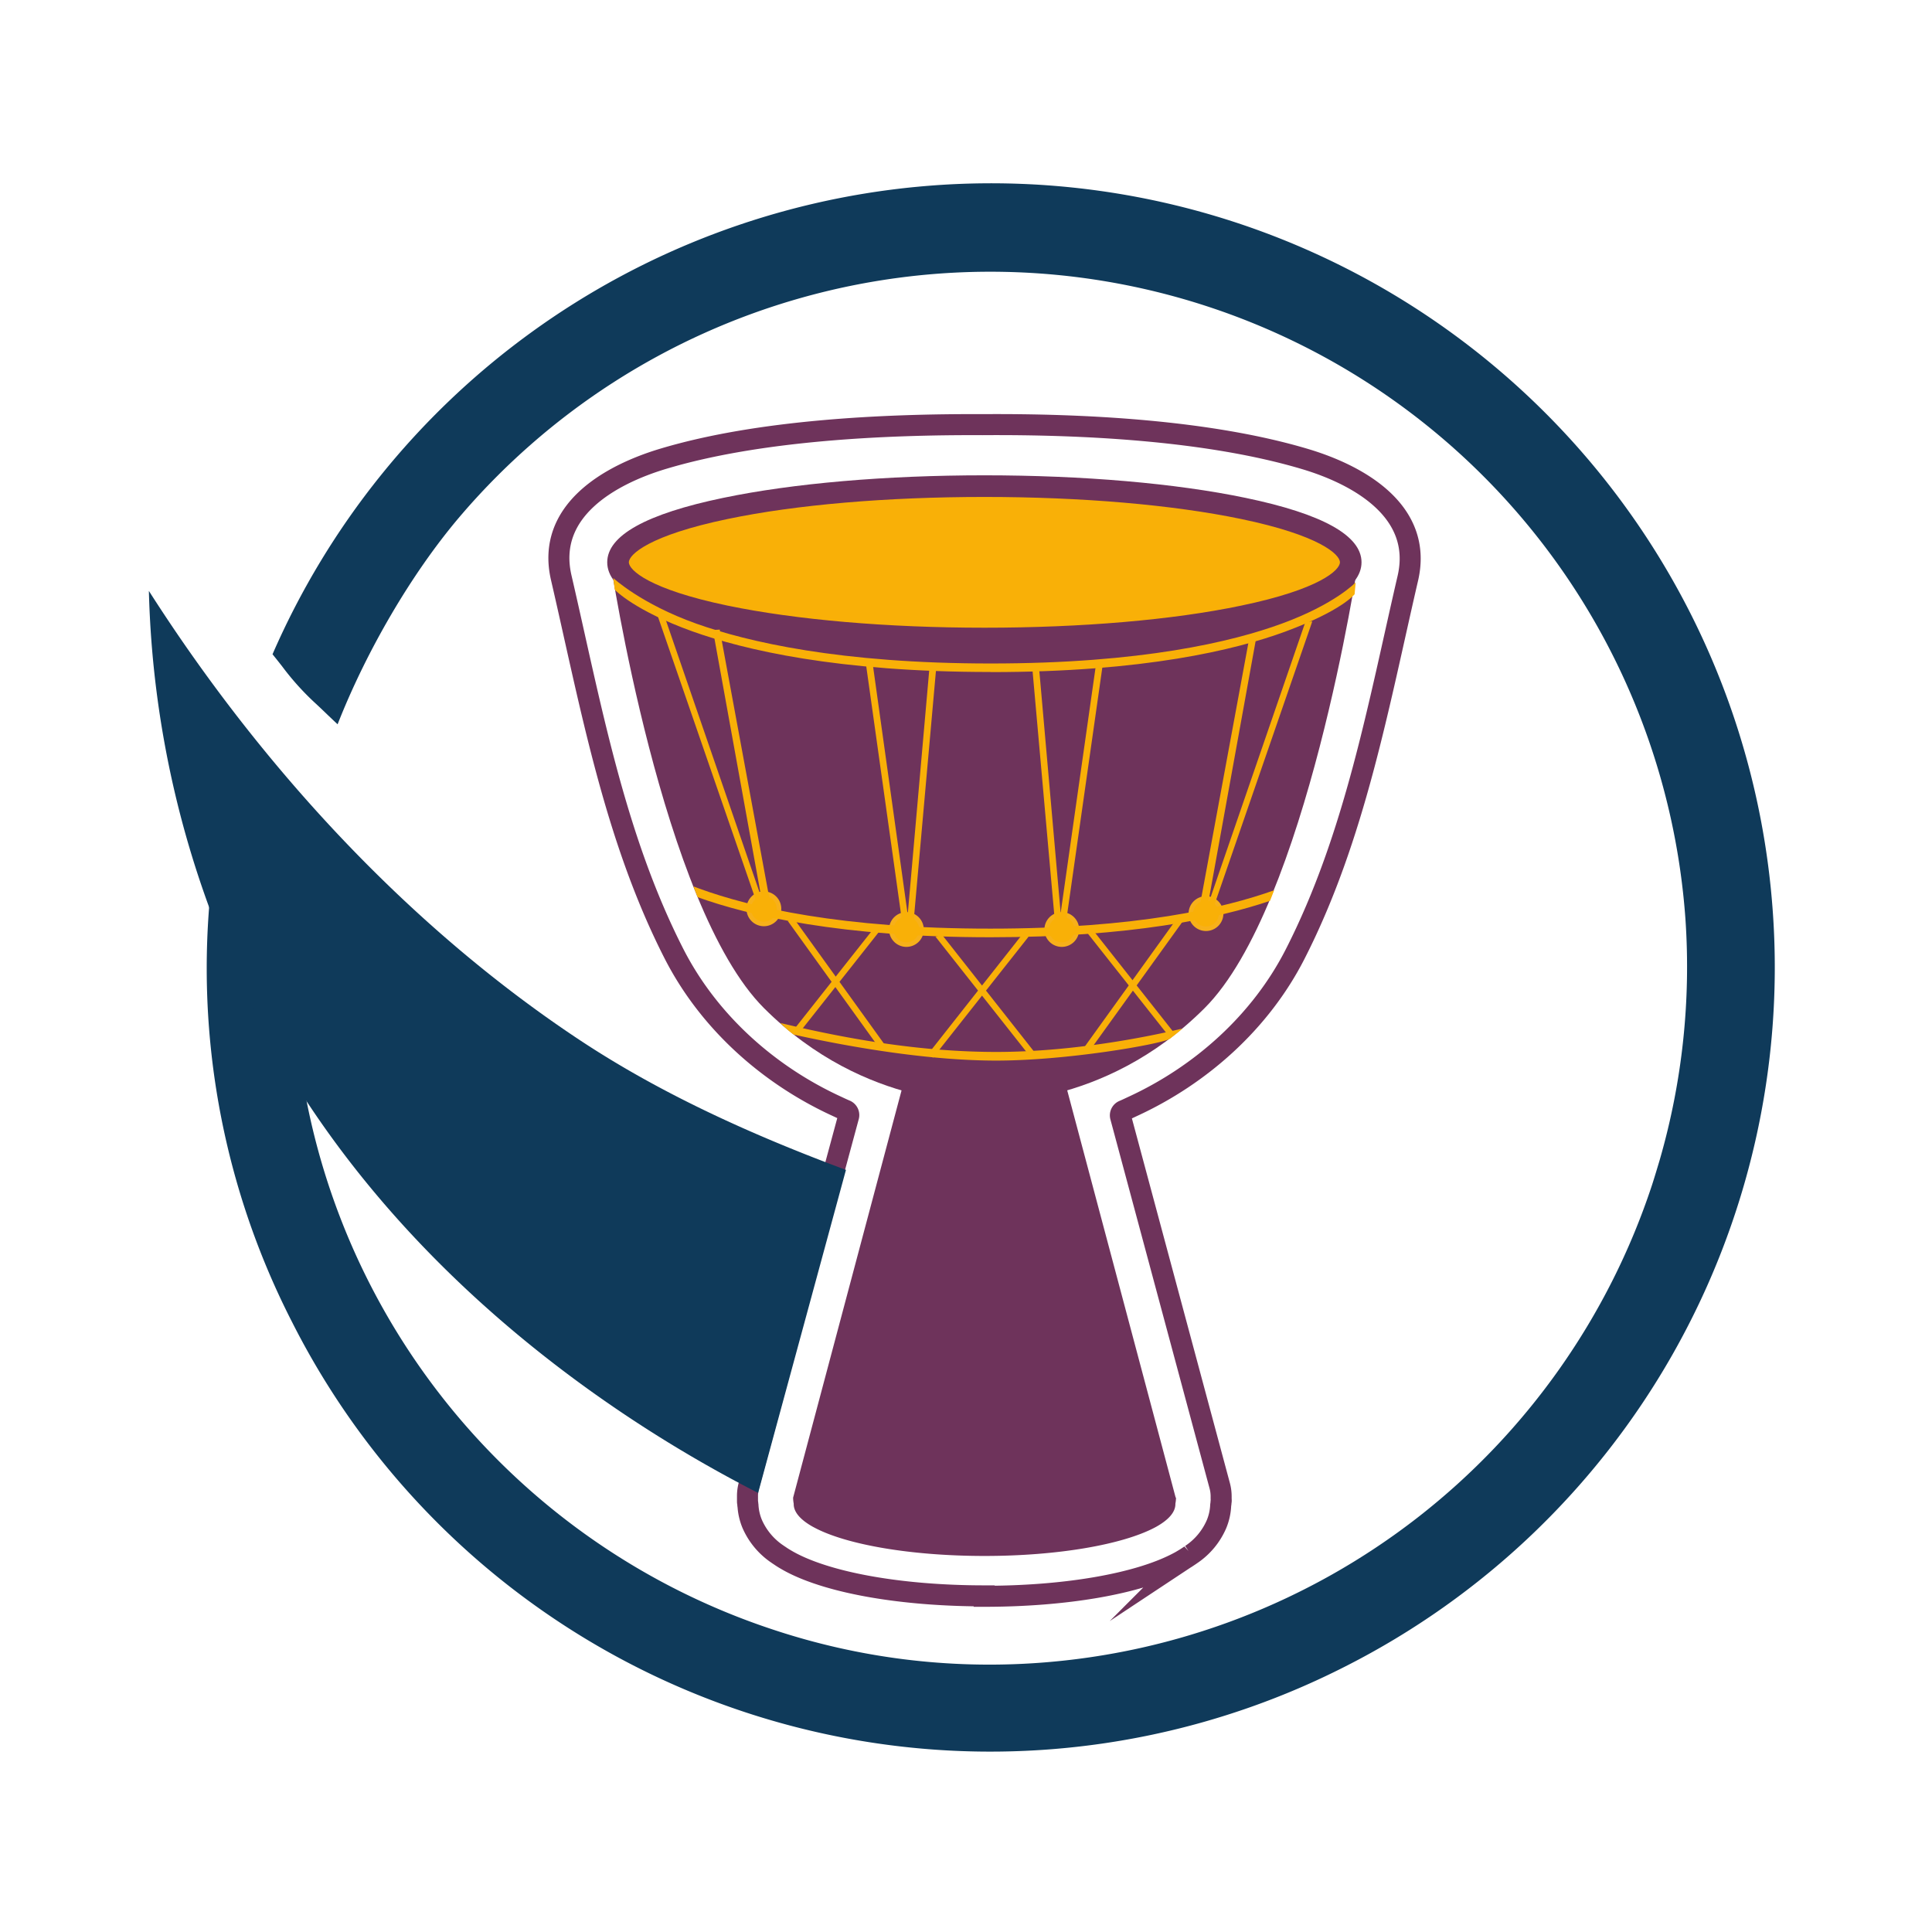 <svg id="Layer_1" data-name="Layer 1" xmlns="http://www.w3.org/2000/svg" xmlns:xlink="http://www.w3.org/1999/xlink" viewBox="0 0 500 500"><defs><style>.cls-1,.cls-11{fill:none;}.cls-2{clip-path:url(#clip-path);}.cls-3{clip-path:url(#clip-path-2);}.cls-4{clip-path:url(#clip-path-3);}.cls-5{clip-path:url(#clip-path-4);}.cls-6{fill:#0f3a5a;}.cls-7{fill:#6e335b;}.cls-8,.cls-9{fill:#f9b007;}.cls-9{stroke:#f7b01a;stroke-width:1.17px;}.cls-11,.cls-9{stroke-miterlimit:10;}.cls-10{clip-path:url(#clip-path-6);}.cls-11{stroke:#6e335b;stroke-width:5.44px;}</style><clipPath id="clip-path"><rect class="cls-1" x="74.06" y="66.66" width="364.39" height="364.39"/></clipPath><clipPath id="clip-path-2"><rect class="cls-1" x="74.3" y="67.13" width="362.45" height="362.45" transform="translate(-84.67 142.34) rotate(-26.88)"/></clipPath><clipPath id="clip-path-3"><rect class="cls-1" x="51.06" y="44.8" width="410.4" height="410.4"/></clipPath><clipPath id="clip-path-4"><rect class="cls-1" x="52.57" y="46.27" width="408.56" height="408.56" transform="translate(-85.52 143.18) rotate(-26.88)"/></clipPath><clipPath id="clip-path-6"><rect class="cls-1" x="258.15" y="105.07" width="6.39" height="5.93"/></clipPath></defs><g class="cls-4"><g class="cls-5"><g class="cls-5"><path class="cls-6" d="M348.11,431.3A202.79,202.79,0,0,0,458.83,236.38h0a202.81,202.81,0,0,0-388.3-67.06c.88,1.09,1.69,2.11,2.45,3.08a69,69,0,0,0,8.4,9.38c1.09,1,2.36,2.21,3.56,3.37.88.83,1.72,1.64,2.43,2.3,7.53-19.16,19.16-39,31.32-53.39A180.37,180.37,0,0,1,436.2,238a180.11,180.11,0,0,1-6.57,61.85l-.16.55c-.6,2-1.22,4.09-1.9,6.19A180.68,180.68,0,0,1,268.75,430.35a177.53,177.53,0,0,1-68.54-8.56A180.7,180.7,0,0,1,76.42,263a7.49,7.49,0,0,1-.06-.89c0-.17,0-.33,0-.5-7.1-11.5-14-25.65-20.44-42.11A200.8,200.8,0,0,0,75.56,342.09,202.45,202.45,0,0,0,348.11,431.3Z"/></g></g></g><path class="cls-7" d="M254.76,166.08,158,145.52s13.28,88.94,39.71,115.37,57,24.33,57,24.33,30.62,2.1,57.05-24.33,39.71-115.37,39.71-115.37l-96.76,20.56"/><path class="cls-8" d="M349.57,145.52c0,10.89-42.45,19.73-94.81,19.73S160,156.41,160,145.52s42.45-19.71,94.81-19.71,94.81,8.83,94.81,19.71"/><path class="cls-7" d="M254.76,128.61c-25.14,0-48.75,2-66.47,5.71-20.21,4.21-25.54,9.17-25.54,11.2s5.33,7,25.54,11.21c17.72,3.68,41.33,5.72,66.47,5.72s48.74-2,66.47-5.72c20.2-4.2,25.54-9.16,25.54-11.21s-5.34-7-25.54-11.2C303.5,130.63,279.89,128.61,254.76,128.61Zm0,39.43c-25.51,0-49.52-2.07-67.61-5.83-19.9-4.14-30-9.76-30-16.69s10.09-12.53,30-16.67c18.09-3.77,42.1-5.84,67.61-5.84s49.52,2.07,67.6,5.84c19.91,4.14,30,9.75,30,16.67s-10.09,12.55-30,16.69C304.28,166,280.27,168,254.76,168"/><path class="cls-7" d="M304.26,387.58l-31.5-118.3-18,3.35-18-3.35-31.5,118.3a7.84,7.84,0,0,0,.15,1.55v.13c0,2.09,1.76,4.07,4.9,5.84l.49.26c8.17,4.35,24.78,7.32,44,7.32s35.78-3,44-7.32l.48-.26c3.15-1.77,4.91-3.75,4.91-5.84,0-.05,0-.08,0-.13a7.83,7.83,0,0,0,.16-1.55"/><path class="cls-8" d="M256.34,173.91c-39.6,0-63.86-5.74-77.25-10.55-14.66-5.27-19.83-10.54-20-10.77l-.38-3c.05.05,7.16,6.69,21.44,11.79,13.2,4.71,37.15,10.33,76.23,10.33s62.53-5.61,75.36-10.32c13.86-5.08,19.06-10.63,19.11-10.68l-.28,3.08c-.2.22-3.51,4.31-17.76,9.6-13,4.81-36.82,10.55-76.43,10.55"/><path class="cls-9" d="M197.69,231.28a3.92,3.92,0,1,0,3.92,3.92,3.92,3.92,0,0,0-3.92-3.92"/><path class="cls-9" d="M234.57,236.65a3.91,3.91,0,1,0,3.92,3.91,3.9,3.9,0,0,0-3.92-3.91"/><path class="cls-9" d="M312.11,232.52a3.92,3.92,0,1,1-3.92,3.92,3.91,3.91,0,0,1,3.92-3.92"/><g class="cls-10"><path class="cls-7" d="M307.18,115.41a2.31,2.31,0,1,0,2.31,2.31,2.3,2.3,0,0,0-2.31-2.31"/></g><path class="cls-11" d="M337.82,118.82c-25-7.48-57.53-9.1-83.46-8.92h0c-25.73-.12-58,1.44-82.62,8.8-14,4.18-30.49,13.55-26.49,30.81,7.63,32.95,13.67,66.92,29.17,97.3,9,17.63,24.45,31.36,42.09,39.47.77.36,1.54.73,2.33,1.06a1.34,1.34,0,0,1,.78,1.58l-25.81,95.5a10.51,10.51,0,0,0-.36,2.74v.06c0,.15,0,.29,0,.44s0,.52,0,.79,0,.35.05.52,0,.49.08.73a14.52,14.52,0,0,0,1.08,4.67,18.21,18.21,0,0,0,6.61,7.88c.14.11.31.21.46.31s.55.38.86.57c.47.3,1,.6,1.49.88l.7.38c10.3,5.4,28.95,8.61,49.92,8.62v.11c21,0,39.66-3.21,50-8.62l.7-.37c.52-.29,1-.59,1.5-.89l.86-.57c.15-.1.31-.2.45-.31a18.09,18.09,0,0,0,6.61-7.88,14.26,14.26,0,0,0,1.08-4.67c0-.24.05-.49.08-.73s0-.35.05-.52,0-.53,0-.79,0-.29,0-.44v-.06a10.57,10.57,0,0,0-.36-2.74L290,289a1.33,1.33,0,0,1,.78-1.58c.78-.33,1.55-.7,2.32-1.06,17.64-8.11,33.11-21.84,42.09-39.46,15.5-30.39,21.54-64.36,29.17-97.3C368.31,132.37,351.77,123,337.82,118.82Z"/><path class="cls-8" d="M264.5,241.91l-24.42,31,1.4.8,24.69-31.27c-.57-.15-1.12-.31-1.67-.48"/><path class="cls-8" d="M243.75,241.91c-.55.17-1.1.33-1.66.48l24.68,31.27,1.4-.8-24.42-31"/><path class="cls-8" d="M206.65,267.52,228.4,240c-.56-.15-1.11-.31-1.67-.48l-21.33,27A3.44,3.44,0,0,1,206.65,267.52Z"/><path class="cls-8" d="M228.56,271.6a4.46,4.46,0,0,1,1.27.19l.11-.07L205.52,237.8c-.55.19-1.1.36-1.66.52l24,33.34A5.21,5.21,0,0,1,228.56,271.6Z"/><path class="cls-8" d="M196.84,234.7a4.49,4.49,0,0,1,1.11.6l.12,0-26.35-76.55c-.59,0-1.17,0-1.76-.06l26.2,75.87A4.23,4.23,0,0,1,196.84,234.7Z"/><path class="cls-8" d="M236.21,241.1l6.19-69.48c-.59,0-1.17,0-1.76.06l-6.07,68.91A3.86,3.86,0,0,1,236.21,241.1Z"/><path class="cls-8" d="M233.82,241.1l-9.91-70.62c.59,0,1.17.05,1.77.06l9.78,70.05A3.86,3.86,0,0,0,233.82,241.1Z"/><path class="cls-9" d="M274.79,236.65a3.91,3.91,0,1,0,3.91,3.91,3.91,3.91,0,0,0-3.91-3.91"/><path class="cls-8" d="M198.79,234.63a3.72,3.72,0,0,0-1.1.6l-.13,0L184.49,163c.6,0,1.18,0,1.77-.07l13.21,71.52A4.57,4.57,0,0,0,198.79,234.63Z"/><path class="cls-8" d="M303.79,267.78l.21-.29-20.82-26.38c-.55.17-1.1.32-1.67.47l21.24,26.9A3.34,3.34,0,0,1,303.79,267.78Z"/><path class="cls-8" d="M281.48,271.6a4.44,4.44,0,0,0-1.26.19l-.11-.07,24.41-33.92c.56.19,1.11.36,1.67.52l-24,33.34A5.07,5.07,0,0,0,281.48,271.6Z"/><path class="cls-6" d="M196.21,386.33l22.72-83.56c-23.82-8.87-47.67-19.52-69.09-33.73h0c-44.18-29.3-82.36-70.76-111.31-116.11A256.71,256.71,0,0,0,61.77,253.37c31.54,68.71,91.83,111.28,134.6,133.08Z"/><path class="cls-8" d="M273.27,241.51,267.08,172c.59,0,1.17.05,1.76.06L274.91,241A3.86,3.86,0,0,0,273.27,241.51Z"/><path class="cls-8" d="M275.66,240.27l9.9-69.48c-.58,0-1.16.05-1.76.06L274,239.77A3.86,3.86,0,0,1,275.66,240.27Z"/><path class="cls-8" d="M312.74,236.83a4.49,4.49,0,0,0-1.11.6l-.12,0,26.35-76.55c.59,0,1.17,0,1.76-.06l-26.2,75.87A4.51,4.51,0,0,0,312.74,236.83Z"/><path class="cls-8" d="M310.79,236.76a3.92,3.92,0,0,1,1.11.6l.12,0,13.07-72.2c-.6,0-1.18,0-1.77-.07l-13.21,71.52A3.61,3.61,0,0,1,310.79,236.76Z"/><path class="cls-8" d="M257.84,272.24c-18.87,0-37.57-3.09-55.88-7.49a29.22,29.22,0,0,0,3.44,3c16.24,3.6,35.77,6.73,52.44,6.73,18.17,0,41.72-4.11,44.83-5.57,1.12-.89,2.25-1.74,3.37-2.73C297.35,268.27,277.86,272.24,257.84,272.24Z"/><path class="cls-8" d="M181.06,230l-1.6-.6c.35.94.72,1.87,1.08,2.79,13.32,4.78,37.18,10.37,75.82,10.37,36.1,0,58.91-4.88,72.31-9.42.37-.91.73-1.82,1.08-2.74-12.88,4.62-35.85,9.93-73.39,9.93C217.75,240.36,194.1,234.74,181.06,230Z"/></svg>